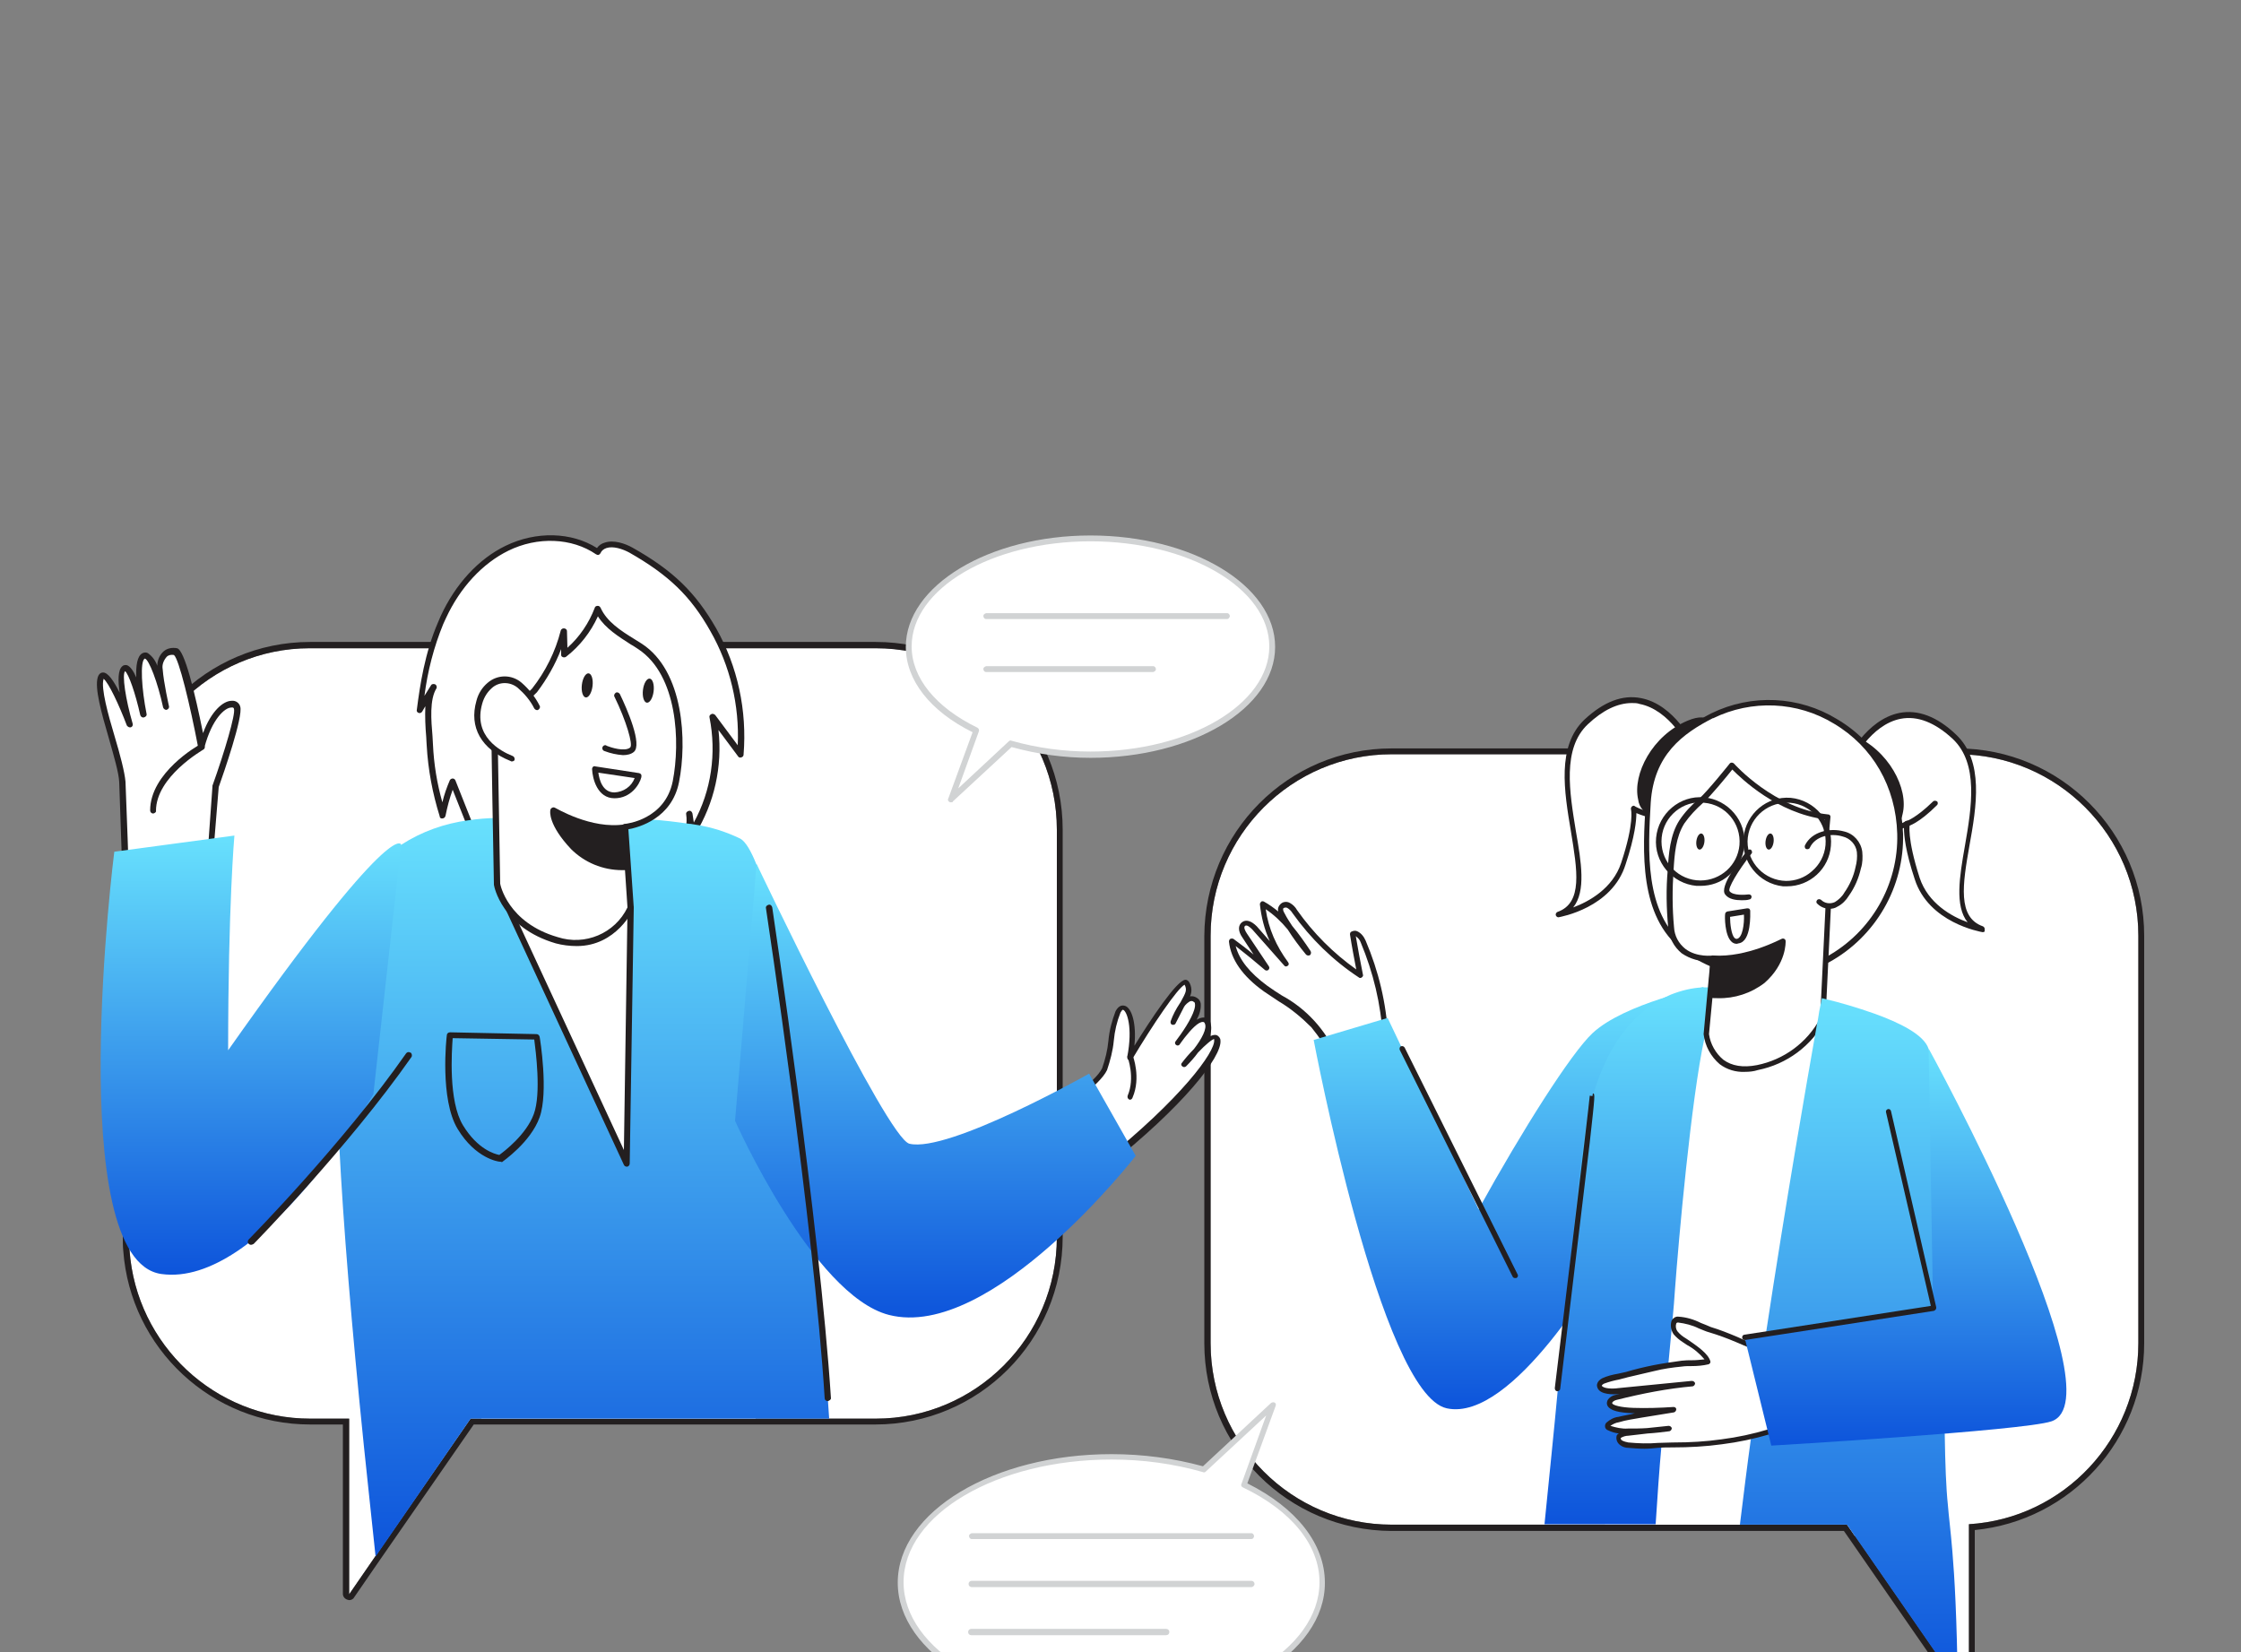 <svg width="430" height="317" viewBox="0 0 430 317" fill="none" xmlns="http://www.w3.org/2000/svg">
<rect x="0" y="0" width="430" height="317" fill="#808080" stroke="none"/>
<path d="M202.788 159.212V237.395C202.788 256.618 187.222 272.22 168.044 272.22H90.3L71.982 298.683L66.994 305.924V272.22H59.512C41.28 272.22 26.144 258.083 24.854 239.895C24.768 239.033 24.768 238.257 24.768 237.395V159.212C24.768 139.989 40.334 124.387 59.426 124.387C59.426 124.387 59.426 124.387 59.512 124.387H167.958C187.222 124.387 202.788 139.989 202.788 159.212Z" fill="white"/>
<path d="M168.044 124.386C187.222 124.386 202.788 139.989 202.788 159.211V237.395C202.788 256.617 187.222 272.219 168.044 272.219H90.3L71.982 298.683L66.994 305.924V272.219H59.512C41.28 272.219 26.144 258.083 24.854 239.894C24.768 239.032 24.768 238.257 24.768 237.395V159.211C24.768 139.989 40.334 124.386 59.426 124.386C59.426 124.386 59.426 124.386 59.512 124.386H168.044ZM168.044 123.18H59.512C39.646 123.18 23.564 139.299 23.564 159.211V237.395C23.564 238.257 23.564 239.119 23.65 239.981C25.026 258.772 40.678 273.34 59.512 273.34H65.79V305.837C65.79 306.355 66.134 306.786 66.65 306.958C66.736 306.958 66.908 307.044 66.994 307.044C67.338 307.044 67.768 306.872 67.94 306.527L72.928 299.286L90.902 273.34H167.958C187.824 273.34 203.906 257.221 203.906 237.308V159.211C203.906 139.299 187.824 123.18 168.044 123.18Z" fill="#231F20"/>
<path d="M410.306 179.554V257.738C410.306 276.098 396.03 291.356 377.798 292.476V326.267L375.734 323.25L356.04 294.804L354.492 292.562H267.03C247.852 292.562 232.286 276.96 232.286 257.738V179.554C232.286 160.332 247.852 144.729 267.03 144.729H375.476C394.74 144.729 410.306 160.332 410.306 179.554Z" fill="white"/>
<path d="M375.562 144.73C394.74 144.73 410.306 160.332 410.306 179.555V257.738C410.306 276.099 396.03 291.356 377.798 292.477V326.267L375.734 323.25L356.04 294.804L354.492 292.563H267.03C247.852 292.563 232.286 276.961 232.286 257.738V179.555C232.286 160.332 247.852 144.73 267.03 144.73H375.562ZM375.562 143.609H267.03C247.164 143.609 231.168 159.729 231.082 179.641V257.738C231.082 277.65 247.164 293.684 267.03 293.77H353.804L355.008 295.494L374.702 323.94L376.766 326.957C377.024 327.302 377.368 327.474 377.712 327.474C377.798 327.474 377.97 327.474 378.056 327.388C378.572 327.215 378.916 326.784 378.916 326.267V293.597C397.32 291.787 411.424 276.271 411.424 257.738V179.555C411.424 159.729 395.342 143.609 375.562 143.609Z" fill="#231F20"/>
<path d="M40.334 164.642L41.28 151.022C41.28 151.022 46.01 137.661 45.408 135.851C44.806 134.041 40.678 135.42 38.614 143.264C38.614 143.264 35.26 125.507 33.626 125.162C31.992 124.818 30.444 125.938 30.616 128.524C30.874 130.938 31.304 133.351 31.82 135.679C31.82 135.679 29.498 124.904 27.434 125.852C25.37 126.8 27.434 137.058 27.434 137.058C27.434 137.058 25.284 126.973 23.65 128.179C22.016 129.386 24.854 138.954 24.854 138.954C24.854 138.954 20.124 126.714 19.092 130.076C18.06 133.438 23.048 145.506 23.22 149.902C23.392 154.298 23.994 173.176 23.994 173.176L40.334 164.642Z" fill="white"/>
<path d="M24.166 173.952C24.08 173.952 23.994 173.952 23.908 173.865C23.736 173.779 23.65 173.607 23.65 173.348C23.65 173.176 23.048 154.384 22.876 150.074C22.79 148.264 21.844 145.075 20.898 141.713C19.436 136.713 18.146 132.058 18.748 129.99C19.006 129.128 19.522 129.041 19.78 129.041C20.726 129.041 21.844 130.679 22.962 132.92C22.618 130.593 22.618 128.524 23.478 127.835C23.736 127.576 24.166 127.576 24.424 127.662C25.026 127.921 25.628 128.783 26.144 129.99C26.058 127.748 26.316 125.852 27.348 125.335C27.692 125.162 28.122 125.162 28.38 125.335C29.24 125.938 29.842 126.8 30.186 127.748C30.186 126.714 30.616 125.68 31.39 124.99C32.078 124.387 33.024 124.214 33.97 124.387C35.432 124.731 37.41 133.007 38.958 140.678C40.506 136.455 42.828 134.472 44.462 134.472C45.236 134.386 45.924 134.903 46.096 135.593C46.698 137.489 42.828 148.609 41.968 151.022L40.85 164.642C40.85 164.814 40.764 164.987 40.592 165.159L24.51 173.952C24.424 173.952 24.338 173.952 24.166 173.952ZM19.866 130.248V130.334C19.35 132.058 20.726 137.058 22.016 141.368C23.048 144.816 23.908 148.092 24.08 149.988C24.252 153.781 24.768 168.435 24.854 172.314L39.818 164.125L40.764 150.936C40.764 150.85 40.764 150.85 40.764 150.764C43.086 144.299 45.236 136.972 44.892 136.024C44.892 135.937 44.806 135.679 44.376 135.765C43.172 135.765 40.678 137.92 39.216 143.437C39.13 143.695 38.872 143.868 38.614 143.868C38.356 143.868 38.098 143.695 38.012 143.351C36.464 135.248 34.314 126.369 33.368 125.68C32.852 125.593 32.336 125.68 31.992 126.024C31.39 126.714 31.046 127.576 31.218 128.438C31.39 130.938 32.422 135.506 32.422 135.506C32.508 135.851 32.25 136.11 31.992 136.196C31.734 136.282 31.39 136.024 31.304 135.765C30.272 130.938 28.552 126.455 27.778 126.369C26.832 126.886 27.176 132.231 28.122 136.972C28.208 137.317 27.95 137.575 27.606 137.661C27.262 137.748 27.004 137.489 26.918 137.23C25.972 133.007 24.682 129.3 23.994 128.783C23.392 129.472 24.08 134.127 25.456 138.868C25.542 139.213 25.37 139.472 25.112 139.558C24.854 139.644 24.51 139.472 24.338 139.213C22.876 135.334 20.812 130.938 19.866 130.248Z" fill="#231F20"/>
<path d="M203.82 212.224C203.82 212.224 210.614 207.741 211.904 204.897C213.194 202.052 213.194 196.535 214.57 193.863C215.946 191.191 218.268 195.07 216.806 202.742C216.806 202.742 226.696 186.364 227.728 188.346C228.76 190.329 227.728 190.587 225.148 195.932C225.148 195.932 227.126 190.243 229.362 191.536C231.598 192.829 226.008 199.897 226.008 199.897C226.008 199.897 230.394 193.604 231.598 195.932C232.802 198.259 227.126 204.121 227.126 204.121C227.126 204.121 233.146 196.621 233.49 199.38C233.834 202.138 226.61 211.448 211.904 223.257" fill="white"/>
<path d="M211.904 223.775C211.732 223.775 211.56 223.689 211.474 223.603C211.302 223.344 211.302 223.085 211.56 222.913C226.61 210.845 233.232 201.794 232.974 199.553C232.974 199.467 232.974 199.467 232.974 199.38C232.63 199.38 231.34 200.415 229.878 201.966C229.19 202.915 228.416 203.777 227.556 204.639C227.298 204.811 227.04 204.811 226.782 204.552C226.61 204.38 226.61 204.121 226.782 203.949C227.298 203.259 228.158 202.225 229.104 201.277C230.566 199.38 231.684 197.312 231.168 196.363C231.082 196.105 230.91 196.105 230.824 196.105C229.964 196.019 228.502 197.57 227.298 199.122C226.868 199.725 226.438 200.242 226.352 200.415C226.18 200.673 225.836 200.673 225.664 200.501C225.406 200.329 225.406 199.984 225.578 199.811C225.75 199.553 226.094 199.122 226.524 198.518C227.986 196.45 229.534 193.777 229.276 192.571C229.276 192.398 229.19 192.312 229.018 192.226C228.846 192.053 228.588 192.053 228.33 192.14C227.9 192.398 227.47 192.743 227.212 193.174C226.782 194.036 226.266 194.984 225.578 196.363C225.492 196.622 225.148 196.708 224.89 196.622C224.632 196.536 224.546 196.191 224.632 195.932C225.062 194.726 225.664 193.605 226.352 192.571L226.524 192.312C227.556 190.416 227.814 189.985 227.298 188.95C225.922 189.64 221.192 196.622 217.236 203.259C217.064 203.518 216.806 203.604 216.634 203.432C216.376 203.346 216.29 203.087 216.29 202.828C217.408 197.053 216.204 194.036 215.516 193.777C215.344 193.691 215.172 194.036 215 194.295C214.312 196.019 213.882 197.829 213.71 199.725C213.538 201.622 213.022 203.518 212.42 205.328C211.044 208.259 204.422 212.655 204.078 212.914C203.82 213.086 203.562 213 203.39 212.741C203.218 212.483 203.304 212.138 203.562 212.052C203.648 212.052 210.27 207.569 211.474 204.983C212.076 203.259 212.506 201.535 212.678 199.725C212.85 197.743 213.366 195.846 214.054 194.036C214.742 192.743 215.516 192.915 215.86 193.002C217.15 193.433 218.096 196.363 217.666 200.673C220.762 195.674 225.836 188.002 227.47 188.002C227.728 188.002 227.986 188.174 228.158 188.433C228.674 189.295 228.76 190.329 228.33 191.191C228.76 191.105 229.19 191.191 229.62 191.45C230.05 191.709 230.308 192.053 230.394 192.571C230.48 193.691 230.136 194.726 229.62 195.674C230.05 195.415 230.48 195.243 230.996 195.243C231.512 195.243 231.942 195.588 232.2 196.019C232.544 197.053 232.458 198.174 231.942 199.036C232.372 198.691 232.888 198.518 233.404 198.605C233.834 198.777 234.178 199.208 234.178 199.639C234.522 202.742 227.04 212.31 212.334 223.947C212.162 223.689 211.99 223.775 211.904 223.775Z" fill="#231F20"/>
<path d="M84.452 119.645C82.216 124.903 81.184 130.506 80.496 136.196L83.248 131.799C81.528 134.472 82.302 139.902 82.474 142.919C82.732 147.488 83.592 152.056 84.968 156.366C85.398 154.125 86 151.97 86.946 149.901L90.558 158.78C91.332 161.021 92.45 163.176 93.826 165.159C98.814 171.365 110.08 171.796 117.218 170.331C123.152 169.038 133.644 164.124 132.44 156.194L132.956 159.642C136.998 153.005 138.374 145.16 136.826 137.575L142.072 144.643C142.76 136.368 140.954 128.007 136.912 120.766C132.87 113.525 128.312 109.56 121.088 105.422C119.024 104.215 115.756 103.612 114.724 105.853C109.65 102.405 102.77 102.405 97.266 105.164C91.762 107.922 87.634 112.835 85.054 118.352C84.796 118.869 84.624 119.214 84.452 119.645Z" fill="white"/>
<path d="M109.736 171.71C103.372 171.71 96.75 169.986 93.224 165.59C91.762 163.607 90.644 161.452 89.87 159.125L86.86 151.539C86.258 153.177 85.828 154.815 85.484 156.539C85.398 156.884 85.14 157.056 84.796 157.056C84.538 157.056 84.366 156.884 84.366 156.625C82.99 152.229 82.13 147.66 81.872 143.005C81.872 142.574 81.786 142.057 81.786 141.454C81.614 139.471 81.528 137.489 81.614 135.506L81.012 136.54C80.84 136.799 80.582 136.885 80.324 136.799C80.066 136.713 79.894 136.454 79.98 136.196C80.582 131.455 81.528 125.248 84.022 119.473C84.194 119.042 84.366 118.697 84.538 118.266C87.376 112.06 91.848 107.232 97.008 104.733C102.856 101.888 109.65 102.06 114.552 105.164C114.896 104.646 115.412 104.302 116.014 104.129C117.734 103.526 119.97 104.302 121.346 105.077C129.172 109.474 133.472 113.697 137.428 120.593C141.556 127.92 143.362 136.368 142.674 144.816C142.674 145.074 142.502 145.247 142.244 145.333C141.986 145.419 141.728 145.333 141.642 145.16L137.858 140.075C138.632 147.057 137.084 154.125 133.386 160.073C133.3 160.245 133.042 160.418 132.784 160.332C132.698 160.332 132.698 160.332 132.612 160.245C130.634 166.021 122.808 169.814 117.304 171.02C114.724 171.451 112.23 171.71 109.736 171.71ZM86.86 149.384C87.118 149.384 87.29 149.557 87.376 149.729L90.902 158.608C91.676 160.849 92.708 162.918 94.084 164.814C99.072 170.934 110.424 171.107 116.874 169.727C123.152 168.348 132.698 163.521 131.666 156.28C131.58 155.935 131.838 155.677 132.182 155.591C132.526 155.504 132.784 155.763 132.87 156.108L133.128 157.832C136.482 151.712 137.514 144.557 136.138 137.661C136.052 137.316 136.31 137.058 136.654 136.971C136.912 136.971 137.084 137.058 137.256 137.23L141.556 143.005C141.9 135.334 140.094 127.748 136.31 121.111C132.526 114.387 128.312 110.336 120.744 106.026C119.454 105.336 117.648 104.733 116.358 105.164C115.842 105.336 115.412 105.681 115.24 106.112C115.154 106.284 115.068 106.37 114.896 106.457C114.724 106.543 114.552 106.457 114.38 106.37C109.736 103.181 103.114 102.922 97.524 105.681C92.622 108.094 88.322 112.663 85.57 118.611C85.398 118.956 85.226 119.387 85.054 119.731C83.248 124.128 82.044 128.782 81.442 133.523L82.732 131.455C82.904 131.196 83.334 131.196 83.592 131.368C83.764 131.541 83.85 131.799 83.764 132.058C82.388 134.213 82.732 138.264 82.99 141.281C82.99 141.799 83.076 142.316 83.076 142.833C83.248 146.626 83.85 150.332 84.882 153.953C85.226 152.487 85.742 151.022 86.344 149.643C86.43 149.557 86.602 149.384 86.86 149.384Z" fill="#231F20"/>
<path d="M144.996 272.219H92.364C88.924 235.412 84.108 175.503 89.096 168.003C90.128 166.538 91.504 165.245 93.052 164.383C93.74 163.952 94.514 163.607 95.288 163.349C99.072 161.797 103.802 161.107 108.618 161.021C112.488 160.935 116.272 161.194 120.056 161.711H120.142C123.41 162.142 126.592 162.831 129.688 163.866C130.118 164.038 130.462 164.211 130.892 164.383C135.364 166.624 142.588 244.721 144.996 272.219Z" fill="white"/>
<path d="M159.1 272.219H90.3L86.258 278.081L72.068 298.682C71.294 291.269 70.52 284.287 69.832 277.563C67.424 254.031 65.876 235.067 65.102 219.896C65.102 219.809 65.102 219.637 65.102 219.551C63.812 192.139 65.274 177.054 70.004 169.296C71.81 166.365 74.218 163.952 77.056 162.055C80.926 159.556 85.312 158.004 89.87 157.401C91.676 157.142 93.482 156.97 95.202 156.97C96.32 156.97 96.922 156.97 96.922 156.97C96.922 156.97 100.792 156.797 106.296 156.711H108.36C113.262 156.711 119.11 156.797 124.614 157.228C127.28 157.401 129.946 157.745 132.354 158.09H132.526L133.558 158.263C136.482 158.694 139.406 159.642 142.072 160.935C143.104 161.538 144.136 163.348 145.168 165.934C145.168 166.021 145.254 166.021 145.254 166.107C146.2 168.779 146.974 171.451 147.576 174.21C151.36 190.415 154.456 218.258 156.606 241.446C157.122 247.221 157.638 252.738 157.982 257.737C158.326 261.703 158.584 265.323 158.842 268.426C158.928 269.633 159.014 271.012 159.1 272.219Z" fill="url(#paint0_linear_597_1598)"/>
<path d="M95.374 169.555L120.228 223.257L121.002 174.296L95.374 169.555Z" fill="white"/>
<path d="M120.228 223.861C119.97 223.861 119.798 223.688 119.712 223.516L94.858 169.813C94.772 169.641 94.772 169.382 94.944 169.21C95.03 169.037 95.288 168.951 95.46 168.951L121.088 173.606C121.346 173.692 121.604 173.865 121.604 174.209L120.83 223.257C120.83 223.516 120.658 223.774 120.4 223.861H120.228ZM96.406 170.417L119.712 220.671L120.4 174.813L96.406 170.417Z" fill="#231F20"/>
<path d="M119.97 158.694L121.002 174.21C121.002 174.21 116.874 183.261 106.812 180.33C96.75 177.399 95.374 169.469 95.374 169.469C95.374 169.469 94.858 140.161 94.858 139.471C94.858 138.609 101.566 133.61 102.512 132.403C105.092 129.041 107.07 125.162 108.188 121.111L108.274 125.507C111.112 123.266 113.348 120.249 114.638 116.887C116.1 120.249 119.712 122.059 122.808 124.041C130.376 128.955 131.322 141.712 129.688 149.988C128.14 157.918 119.97 158.694 119.97 158.694Z" fill="white"/>
<path d="M110.682 181.536C109.306 181.536 107.93 181.364 106.64 181.019C96.32 178.002 94.772 170.072 94.772 169.727C94.686 166.624 94.256 140.247 94.256 139.643C94.256 139.04 95.288 138.005 98.9 134.988C100.018 134.126 101.05 133.178 102.082 132.144C104.662 128.868 106.554 125.075 107.586 121.024C107.672 120.679 108.016 120.507 108.36 120.593C108.618 120.679 108.79 120.852 108.79 121.11L108.876 124.3C111.198 122.231 113.004 119.559 114.122 116.628C114.208 116.283 114.638 116.197 114.896 116.283C115.068 116.369 115.154 116.455 115.24 116.628C116.444 119.3 119.11 121.024 121.776 122.662L123.152 123.524C131.236 128.782 131.838 142.315 130.29 150.073C128.914 157.056 122.55 158.78 120.572 159.124L121.604 174.123C121.604 174.209 121.604 174.296 121.518 174.382C121.518 174.554 118.25 181.536 110.682 181.536ZM107.672 124.558C106.554 127.489 104.92 130.334 103.028 132.833C101.996 133.868 100.878 134.902 99.674 135.85C98.04 137.143 95.632 139.212 95.46 139.729C95.46 140.247 95.804 159.469 95.976 169.555C95.976 169.727 97.438 177.054 106.984 179.812C112.23 181.536 117.992 179.123 120.4 174.123L119.368 158.693C119.368 158.349 119.626 158.09 119.884 158.09C120.228 158.09 127.624 157.228 129.086 149.901C130.548 142.402 130.032 129.558 122.464 124.558C122.034 124.3 121.604 123.955 121.088 123.696C118.68 122.145 116.186 120.593 114.724 118.266C113.348 121.283 111.284 123.955 108.618 126.024C108.36 126.196 108.016 126.196 107.758 125.937C107.672 125.851 107.672 125.679 107.672 125.593V124.558Z" fill="#231F20"/>
<path d="M120.228 166.365C116.358 166.624 112.66 165.245 109.908 162.486C105.608 157.918 106.124 155.418 106.124 155.418C106.124 155.418 113.176 159.728 119.97 158.694L120.228 166.365Z" fill="#231F20"/>
<path d="M119.368 166.968C115.67 166.968 112.144 165.503 109.564 162.917C105.178 158.262 105.522 155.676 105.608 155.418C105.608 155.245 105.78 155.073 105.952 154.987C106.124 154.9 106.296 154.9 106.468 154.987C106.554 154.987 113.434 159.21 119.884 158.176C120.056 158.176 120.228 158.176 120.314 158.262C120.4 158.348 120.486 158.521 120.486 158.693L120.744 166.365C120.744 166.624 120.572 166.882 120.228 166.968C120.228 166.968 119.884 166.968 119.368 166.968ZM106.812 156.538C107.07 157.573 107.844 159.469 110.338 162.141C112.832 164.555 116.186 165.934 119.626 165.848L119.368 159.383C114.122 159.986 108.876 157.573 106.812 156.538Z" fill="#231F20"/>
<path d="M118.422 133.351C118.422 133.351 122.808 142.488 121.26 143.781C119.712 145.074 116.186 143.522 116.186 143.522" fill="white"/>
<path d="M119.54 144.902C118.336 144.816 117.132 144.557 116.014 144.126C115.67 144.04 115.498 143.695 115.584 143.436C115.67 143.092 116.014 142.919 116.272 143.005C116.272 143.005 116.358 143.005 116.358 143.092C117.218 143.436 119.884 144.298 120.916 143.436C121.518 142.919 120.142 138.264 117.906 133.696C117.734 133.437 117.906 133.092 118.164 132.92C118.422 132.748 118.766 132.92 118.938 133.179C120.314 136.023 123.324 142.919 121.604 144.298C121.088 144.729 120.314 144.902 119.54 144.902Z" fill="#231F20"/>
<path d="M113.697 131.64C113.85 130.364 113.514 129.274 112.948 129.206C112.383 129.138 111.8 130.118 111.648 131.394C111.496 132.67 111.831 133.76 112.397 133.828C112.963 133.896 113.545 132.916 113.697 131.64Z" fill="#231F20"/>
<path d="M125.417 132.649C125.569 131.372 125.234 130.283 124.668 130.215C124.102 130.147 123.52 131.127 123.368 132.403C123.215 133.679 123.551 134.769 124.116 134.837C124.682 134.905 125.265 133.925 125.417 132.649Z" fill="#231F20"/>
<path d="M103.028 135.678C102.168 134.127 101.05 132.661 99.76 131.455C98.126 130.075 95.632 130.075 93.998 131.541C93.052 132.403 92.364 133.437 92.02 134.73C90.472 140.075 93.568 143.695 98.212 145.591" fill="white"/>
<path d="M98.212 146.108C98.126 146.108 98.04 146.108 97.954 146.022C92.364 143.781 89.956 139.557 91.418 134.471C91.762 133.092 92.536 131.885 93.568 131.023C95.46 129.385 98.212 129.385 100.104 131.023C101.48 132.23 102.684 133.695 103.544 135.419C103.716 135.678 103.544 136.023 103.286 136.195C103.028 136.368 102.684 136.195 102.512 135.937C101.738 134.385 100.62 133.092 99.33 131.971C97.868 130.765 95.718 130.765 94.342 132.058C93.482 132.833 92.88 133.782 92.536 134.988C90.73 141.281 95.976 144.126 98.384 145.074C98.642 145.16 98.814 145.505 98.728 145.85C98.642 146.022 98.384 146.108 98.212 146.108Z" fill="#231F20"/>
<path d="M117.906 153.177C114.638 153.177 113.692 149.471 113.606 147.574C113.606 147.402 113.692 147.23 113.778 147.143C113.864 147.057 114.036 146.971 114.208 147.057L122.636 148.35C122.98 148.436 123.152 148.695 123.066 149.04V149.126C122.722 150.505 121.088 153.177 117.906 153.177ZM114.81 148.264C114.982 149.557 115.584 152.057 117.906 152.057C119.626 151.971 121.174 150.936 121.776 149.298L114.81 148.264Z" fill="#231F20"/>
<path d="M145.168 165.762C145.168 165.762 170.194 218.43 174.494 219.464C181.976 221.275 208.98 206.017 208.98 206.017L217.924 221.792C217.924 221.792 190.232 257.392 170.538 252.307C155.918 248.514 141.04 215.068 141.04 215.068L145.168 165.762Z" fill="url(#paint1_linear_597_1598)"/>
<path d="M76.97 162.056C76.97 162.056 75.508 156.453 43.774 201.536C43.774 173.693 44.978 160.332 44.978 160.332L21.93 163.435C21.93 163.435 11.954 241.791 30.96 244.463C49.966 247.135 71.638 209.983 71.638 209.983L76.97 162.056Z" fill="url(#paint2_linear_597_1598)"/>
<path d="M29.412 156.108C29.068 156.108 28.81 155.849 28.81 155.505C28.81 148.264 38.012 143.006 38.442 142.833C38.7 142.661 39.044 142.747 39.216 143.092C39.388 143.35 39.302 143.695 38.958 143.868C38.872 143.954 29.928 149.04 29.928 155.591C30.014 155.763 29.756 156.022 29.412 156.108Z" fill="#231F20"/>
<path d="M158.842 268.858C158.498 268.858 158.24 268.599 158.24 268.34C156.176 235.153 147.06 174.9 146.974 174.296C146.888 173.951 147.146 173.693 147.49 173.607C147.834 173.52 148.092 173.779 148.178 174.124C148.264 174.727 157.294 235.067 159.444 268.34C159.444 268.513 159.186 268.771 158.842 268.858Z" fill="#231F20"/>
<path d="M48.16 238.86C47.988 238.86 47.816 238.774 47.73 238.688C47.472 238.429 47.472 238.084 47.73 237.826C47.902 237.653 65.876 219.379 77.916 202.139C78.088 201.88 78.432 201.794 78.69 201.967C78.69 201.967 78.69 201.967 78.776 201.967C79.034 202.139 79.12 202.57 78.948 202.829C66.822 220.155 48.848 238.515 48.676 238.688C48.504 238.774 48.332 238.86 48.16 238.86Z" fill="#231F20"/>
<path d="M216.806 211.017C216.72 211.017 216.634 211.017 216.634 210.931C216.376 210.845 216.29 210.5 216.376 210.241C217.838 206.793 216.376 202.914 216.376 202.914C216.29 202.656 216.376 202.311 216.634 202.225C216.892 202.139 217.236 202.225 217.322 202.483C217.408 202.656 218.956 206.793 217.322 210.586C217.236 210.845 217.064 211.017 216.806 211.017Z" fill="#231F20"/>
<path d="M95.89 222.913C95.632 222.913 91.246 222.309 87.806 216.62C84.366 210.931 85.656 199.121 85.742 198.604C85.742 198.346 86 198.087 86.344 198.087L102.942 198.432C103.2 198.432 103.458 198.604 103.544 198.949C103.63 199.38 105.264 209.552 103.544 214.379C101.824 219.206 96.492 222.826 96.32 222.999C96.148 222.913 96.062 222.913 95.89 222.913ZM86.86 199.208C86.688 201.621 86 211.276 88.838 215.93C91.676 220.585 94.944 221.447 95.804 221.62C96.75 220.93 100.964 217.741 102.426 213.775C103.888 209.81 102.77 201.535 102.512 199.466L86.86 199.208Z" fill="#231F20"/>
<path d="M354.75 146.281C354.75 146.281 362.576 129.644 375.046 141.454C385.28 151.108 369.628 174.641 380.378 178.347C380.378 178.347 370.402 176.71 367.736 168.521C365.07 160.332 365.844 158.004 365.844 158.004C365.844 158.004 360.684 161.107 355.782 158.435C350.88 155.763 354.75 146.281 354.75 146.281Z" fill="white"/>
<path d="M380.464 178.865H380.378C379.948 178.779 370.058 177.055 367.392 168.693C365.586 163.263 365.328 160.246 365.328 158.867C363.608 159.642 359.566 161.022 355.61 158.867C350.45 155.936 354.062 146.454 354.234 146.023C354.406 145.678 358.018 138.092 364.468 136.799C367.994 136.11 371.692 137.489 375.304 140.937C380.722 146.023 379.26 154.729 377.884 162.315C376.594 169.642 375.562 176.02 380.464 177.744C380.722 177.831 380.894 178.175 380.808 178.434C380.894 178.779 380.722 178.865 380.464 178.865ZM365.93 157.487C366.016 157.487 366.188 157.487 366.274 157.574C366.446 157.746 366.532 157.918 366.446 158.177C366.446 158.177 365.844 160.677 368.338 168.435C369.972 173.348 374.444 175.848 377.54 176.969C375.046 173.865 375.992 168.176 377.024 162.315C378.314 154.901 379.69 146.54 374.702 141.799C371.262 138.61 367.908 137.317 364.726 137.92C358.878 139.041 355.438 146.109 355.266 146.54C355.094 146.971 351.826 155.677 356.126 158.005C360.684 160.504 365.586 157.66 365.672 157.574C365.758 157.487 365.844 157.487 365.93 157.487Z" fill="#231F20"/>
<path d="M364.64 156.108C364.468 157.487 363.436 158.521 362.146 158.866C360.34 159.297 357.932 158.263 356.384 156.883C355.008 155.59 353.89 153.953 353.202 152.142C351.912 149.212 347.612 138.264 355.352 141.454C362.146 144.298 365.758 151.539 364.64 156.108Z" fill="#231F20"/>
<path d="M361.286 159.47C359.308 159.383 357.502 158.608 356.04 157.228C354.578 155.849 353.46 154.211 352.772 152.315C351.826 150.246 348.988 143.35 351.138 141.109C351.998 140.161 353.546 140.161 355.524 141.023C362.404 143.867 366.274 151.367 365.07 156.194C364.812 157.746 363.694 158.952 362.232 159.297C361.974 159.47 361.63 159.47 361.286 159.47ZM353.03 141.454C352.6 141.454 352.17 141.54 351.912 141.885C350.622 143.264 351.912 148.091 353.718 152.056C354.406 153.78 355.438 155.332 356.728 156.625C358.104 157.832 360.34 158.866 362.06 158.521C363.178 158.177 364.038 157.228 364.21 156.108C365.242 151.712 361.63 144.729 355.266 142.143C354.492 141.712 353.804 141.54 353.03 141.454Z" fill="#231F20"/>
<path d="M324.65 143.436C324.65 143.436 316.824 126.8 304.354 138.609C294.034 148.263 309.772 171.796 299.022 175.503C299.022 175.503 308.998 173.865 311.664 165.676C314.33 157.487 313.556 155.073 313.556 155.073C313.556 155.073 318.716 158.176 323.618 155.504C328.52 152.832 324.65 143.436 324.65 143.436Z" fill="white"/>
<path d="M299.022 176.02C298.764 176.02 298.506 175.762 298.506 175.503C298.506 175.244 298.678 175.072 298.85 174.986C303.752 173.262 302.634 166.969 301.43 159.556C300.14 151.884 298.678 143.178 304.01 138.092C307.708 134.644 311.32 133.265 314.846 133.955C321.296 135.161 324.994 142.833 325.08 143.178C325.252 143.609 328.95 153.091 323.704 156.022C319.834 158.177 315.792 156.798 313.986 156.022C313.986 157.401 313.728 160.418 311.922 165.849C309.342 174.21 299.452 175.934 299.022 176.02ZM313.126 134.903C310.374 134.903 307.536 136.282 304.698 138.954C299.71 143.609 301.172 152.057 302.376 159.47C303.408 165.418 304.354 171.021 301.86 174.124C304.87 173.003 309.428 170.503 311.062 165.59C313.642 157.832 312.954 155.332 312.954 155.332C312.868 155.074 313.04 154.729 313.298 154.643C313.47 154.556 313.642 154.643 313.728 154.729C313.728 154.729 318.716 157.66 323.274 155.16C327.574 152.746 324.306 144.126 324.134 143.695C323.962 143.264 320.436 136.196 314.588 135.075C314.158 134.903 313.642 134.903 313.126 134.903Z" fill="#231F20"/>
<path d="M314.76 153.35C314.932 154.729 315.964 155.763 317.254 156.108C319.06 156.539 321.468 155.505 323.016 154.126C324.392 152.833 325.51 151.195 326.198 149.385C327.488 146.454 331.788 135.506 324.048 138.696C317.254 141.54 313.728 148.781 314.76 153.35Z" fill="#231F20"/>
<path d="M318.114 156.711C317.77 156.711 317.426 156.711 317.168 156.625C315.706 156.28 314.502 154.987 314.33 153.435C313.212 148.608 316.996 141.109 323.876 138.264C325.94 137.402 327.402 137.488 328.262 138.35C330.412 140.592 327.574 147.488 326.628 149.556C325.854 151.367 324.736 153.091 323.36 154.47C321.898 155.763 320.092 156.539 318.114 156.711ZM326.456 138.695C325.682 138.781 324.994 138.954 324.306 139.212C317.856 141.885 314.33 148.781 315.362 153.177C315.534 154.297 316.308 155.246 317.512 155.59C319.232 155.935 321.468 154.901 322.844 153.694C324.134 152.401 325.166 150.849 325.854 149.125C327.66 145.16 328.95 140.333 327.66 139.04C327.23 138.781 326.8 138.609 326.456 138.695Z" fill="#231F20"/>
<path d="M328.606 137.317C322.328 140.506 316.91 144.73 316.308 154.039C315.706 163.78 315.19 175.676 323.188 181.796C331.186 187.744 341.936 188.692 350.794 184.123C359.566 179.296 364.898 169.986 364.64 159.987C363.952 139.558 343.226 129.903 328.606 137.317Z" fill="white"/>
<path d="M338.84 187.571C333.078 187.657 327.402 185.761 322.844 182.313C314.416 175.848 315.19 163.263 315.792 154.039C316.394 144.213 322.5 139.903 328.348 136.886C336.088 133.093 345.204 133.524 352.514 138.006C360.254 142.575 364.812 150.591 365.156 159.987C365.414 170.159 359.91 179.727 350.966 184.64C347.268 186.537 343.054 187.571 338.84 187.571ZM328.52 137.317L328.778 137.748C322.844 140.765 317.34 144.816 316.738 154.039C316.222 163.004 315.448 175.245 323.36 181.365C331.186 187.226 341.678 188.088 350.45 183.606C359.05 178.865 364.296 169.728 364.038 159.987C363.78 150.936 359.308 143.264 351.912 138.868C344.86 134.558 336.088 134.213 328.692 137.834L328.52 137.317Z" fill="#231F20"/>
<path d="M265.826 198.864C265.396 192.571 264.02 186.451 261.526 180.675C261.182 179.813 260.322 178.779 259.462 179.21C259.978 181.882 260.408 184.554 260.924 187.14C256.022 183.865 251.808 179.727 248.454 174.9C248.196 174.383 247.766 173.952 247.25 173.693C246.734 173.435 246.046 173.607 245.788 174.124C245.702 174.555 245.788 175.072 246.046 175.503C247.508 178.089 249.142 180.589 251.034 182.83C248.626 179.21 246.046 175.503 242.262 173.435C242.692 177.572 244.24 181.537 246.734 184.899L240.628 178.089C240.112 177.486 239.166 176.796 238.478 177.314C237.79 177.831 238.306 178.865 238.736 179.555L242.95 185.847C240.8 183.951 238.564 182.141 236.242 180.503C236.672 184.382 239.596 187.485 242.692 189.726C245.788 191.968 249.314 193.778 251.894 196.709C253.442 198.605 254.732 200.674 255.85 202.829" fill="white"/>
<path d="M255.936 203.432C255.764 203.432 255.592 203.346 255.506 203.173C254.474 201.018 253.184 199.036 251.636 197.139C249.744 195.243 247.68 193.519 245.358 192.14C244.412 191.536 243.466 190.847 242.52 190.243C238.392 187.312 236.156 184.037 235.812 180.675C235.812 180.503 235.898 180.244 236.07 180.158C236.242 180.072 236.5 180.072 236.672 180.158C237.962 181.106 239.338 182.14 240.542 183.175L238.392 179.899C237.532 178.692 237.532 177.572 238.306 176.968C239.08 176.365 240.112 176.71 241.144 177.744L243.638 180.589C242.606 178.348 242.004 175.934 241.746 173.52C241.746 173.348 241.832 173.176 242.004 173.003C242.176 172.917 242.348 172.917 242.52 173.003C243.466 173.52 244.412 174.21 245.272 174.9C245.186 174.555 245.186 174.296 245.358 173.951C245.53 173.607 245.788 173.348 246.132 173.176C246.562 173.003 247.078 173.003 247.508 173.262C248.11 173.607 248.54 174.038 248.884 174.641C251.98 179.037 255.85 182.916 260.236 186.019C259.806 183.778 259.376 181.537 259.032 179.296C259.032 179.037 259.118 178.865 259.29 178.779C259.634 178.606 260.064 178.52 260.408 178.692C261.182 179.037 261.698 179.727 262.042 180.503C264.536 186.364 265.998 192.484 266.342 198.863C266.342 199.122 266.17 199.38 265.826 199.38C265.568 199.38 265.31 199.208 265.31 198.863C264.966 192.657 263.504 186.623 261.096 180.847C260.924 180.33 260.58 179.985 260.15 179.641C260.58 182.14 261.01 184.554 261.526 187.054C261.612 187.312 261.354 187.571 261.096 187.657C260.924 187.657 260.838 187.657 260.752 187.571C255.764 184.295 251.464 180.072 248.024 175.244C247.766 174.813 247.422 174.469 246.992 174.21C246.82 174.124 246.562 174.124 246.39 174.21C246.304 174.21 246.218 174.296 246.218 174.382C246.132 174.555 246.304 174.986 246.476 175.244C246.906 176.106 247.422 176.882 247.938 177.658C249.228 179.21 250.432 180.934 251.464 182.485C251.636 182.744 251.55 183.089 251.378 183.261C251.12 183.433 250.776 183.347 250.604 183.175C249.314 181.623 248.11 179.985 247.078 178.348C245.874 176.882 244.412 175.503 242.864 174.469C243.38 178.175 244.928 181.623 247.164 184.64C247.336 184.899 247.336 185.157 247.078 185.33C246.82 185.502 246.562 185.502 246.39 185.244L240.284 178.348C239.854 177.917 239.252 177.399 238.908 177.658C238.564 177.917 238.908 178.606 239.252 179.123L243.466 185.416C243.638 185.675 243.552 185.933 243.38 186.106C243.208 186.278 242.864 186.278 242.692 186.106C240.886 184.554 238.994 183.002 237.102 181.537C237.79 184.209 239.854 186.709 243.122 189.123C244.068 189.812 245.014 190.416 245.96 191.019C250.604 193.519 254.302 197.57 256.452 202.397C256.624 202.656 256.538 203.001 256.28 203.087C256.108 203.346 256.022 203.432 255.936 203.432Z" fill="#231F20"/>
<path d="M305.558 198.259C301.43 202.138 292.142 216.792 283.714 232.05L266.256 195.329L252.066 199.552C252.066 199.552 264.88 267.478 277.608 270.236C290.336 272.995 307.536 242.739 307.536 242.739L326.886 189.381C326.886 189.467 311.75 192.484 305.558 198.259Z" fill="url(#paint3_linear_597_1598)"/>
<path d="M354.234 276.616C354.922 284.288 355.524 290.839 355.954 294.804L354.406 292.563H307.966C306.762 282.047 304.956 263.514 304.44 247.739C304.182 238.602 304.354 230.499 305.386 225.241C307.88 212.742 317.34 203.691 323.36 199.208C325.166 197.829 326.714 196.795 327.574 196.278L328.262 195.847C328.864 195.157 329.552 194.554 330.326 193.95C336.432 189.295 343.914 191.968 349.074 194.123L349.762 194.381C350.708 194.812 351.568 195.157 352.342 195.502C352.686 195.674 353.03 195.76 353.288 195.847C357.76 197.312 357.932 201.45 353.288 216.19C351.31 222.396 351.568 237.912 352.514 253.773C353.03 261.617 353.632 269.634 354.234 276.616Z" fill="white"/>
<path d="M328.95 193.604C328.778 194.38 328.606 195.156 328.348 195.846C328.09 196.535 327.832 197.311 327.488 198.173C327.316 198.518 327.23 198.863 327.058 199.121C324.478 211.017 322.07 238.17 321.382 247.566C321.21 250.583 320.694 255.496 320.092 262.047C320.006 263.34 319.834 264.633 319.748 266.012C319.748 266.099 319.748 266.099 319.748 266.185C319.576 267.65 319.49 269.116 319.318 270.667C319.318 270.753 319.318 270.84 319.318 270.926C319.232 272.046 319.146 273.167 319.06 274.374C318.974 275.408 318.888 276.356 318.802 277.391C318.372 282.046 318.028 287.131 317.684 292.476H296.356C297.216 283.77 298.162 274.805 298.936 266.357C299.366 262.133 299.796 258.082 300.14 254.117C302.032 234.98 303.58 219.551 304.44 215.154C304.784 213.43 305.214 211.793 305.644 210.241C308.912 198.949 314.588 193.777 319.49 191.363C319.834 191.191 320.264 191.018 320.608 190.846C322.586 190.07 324.65 189.553 326.714 189.467H326.886C327.402 189.467 327.918 189.467 328.176 189.467H328.262C328.434 189.467 328.606 189.467 328.864 189.553C329.036 189.984 329.208 190.501 329.122 191.018C329.208 191.967 329.122 192.742 328.95 193.604Z" fill="url(#paint4_linear_597_1598)"/>
<path d="M328.778 183.864L327.402 198.345C327.402 198.345 328.176 206.534 337.12 204.897C342.538 203.862 347.096 200.414 349.676 195.501L350.88 170.33C350.966 169.296 349.59 165.934 350.622 156.711C339.958 155.59 332.218 146.798 332.218 146.798C332.218 146.798 328.09 151.97 326.284 153.608C324.908 154.814 323.618 156.194 322.586 157.659C320.866 160.331 320.608 163.779 320.436 166.882C320.178 170.589 320.178 174.209 320.522 177.916C321.468 184.898 328.778 183.864 328.778 183.864Z" fill="white"/>
<path d="M334.798 205.674C333.078 205.76 331.358 205.243 329.982 204.208C328.262 202.743 327.144 200.674 326.886 198.433L328.176 184.468C326.198 184.555 324.306 184.037 322.672 182.917C321.21 181.71 320.264 179.986 320.092 178.003C319.748 174.297 319.662 170.59 320.006 166.884C320.178 163.953 320.436 160.16 322.242 157.402C323.274 155.85 324.564 154.471 326.026 153.264C327.746 151.712 331.874 146.54 331.874 146.54C332.046 146.282 332.39 146.282 332.648 146.454C332.648 146.454 332.648 146.454 332.734 146.54C332.82 146.627 340.474 155.247 350.794 156.281C350.966 156.281 351.052 156.367 351.138 156.453C351.224 156.54 351.224 156.712 351.224 156.798C350.45 163.78 351.052 167.401 351.31 169.039C351.396 169.47 351.482 169.901 351.482 170.332C351.482 170.332 351.482 170.763 350.278 195.502C350.278 195.588 350.278 195.674 350.278 195.674C347.612 200.674 342.882 204.208 337.292 205.329C336.518 205.587 335.658 205.674 334.798 205.674ZM327.918 198.433C328.176 200.329 329.208 202.139 330.67 203.346C332.304 204.553 334.454 204.898 337.12 204.381C342.28 203.346 346.752 200.071 349.246 195.416C349.332 193.606 350.45 170.504 350.45 170.332C350.45 169.987 350.364 169.642 350.364 169.297C349.762 165.332 349.676 161.281 350.192 157.229C340.99 156.022 334.196 149.471 332.39 147.661C331.358 148.954 328.262 152.747 326.8 154.04C325.424 155.247 324.22 156.54 323.188 158.005C321.554 160.591 321.296 163.953 321.124 166.97C320.866 170.59 320.866 174.297 321.21 177.917C321.296 179.555 322.07 181.02 323.36 182.055C325.596 183.779 328.692 183.348 328.692 183.348C328.864 183.348 329.036 183.348 329.122 183.52C329.208 183.606 329.294 183.779 329.294 183.951L327.918 198.433Z" fill="#231F20"/>
<path d="M328.176 191.019C328.176 191.019 334.024 191.795 338.152 188.174C342.28 184.554 342.022 180.589 342.022 180.589C342.022 180.589 335.314 184.295 328.692 183.864L328.176 191.019Z" fill="#231F20"/>
<path d="M329.638 191.536C329.122 191.536 328.606 191.536 328.176 191.45C327.918 191.45 327.746 191.191 327.746 190.932L328.262 183.778C328.262 183.519 328.52 183.261 328.778 183.347C335.142 183.778 341.764 180.157 341.85 180.157C342.022 180.071 342.194 180.071 342.366 180.157C342.538 180.244 342.624 180.416 342.624 180.588C342.624 180.761 342.796 184.898 338.582 188.605C336.002 190.588 332.82 191.622 329.638 191.536ZM328.778 190.501C330.24 190.588 334.626 190.588 337.894 187.743C339.872 186.105 341.162 183.864 341.592 181.364C339.7 182.312 334.54 184.467 329.294 184.295L328.778 190.501Z" fill="#231F20"/>
<path d="M335.658 163.521C335.658 163.521 330.412 170.073 331.358 171.366C332.304 172.659 335.486 172.141 335.486 172.141" fill="white"/>
<path d="M334.196 172.744C333.078 172.744 331.702 172.572 331.014 171.624C329.896 170.158 333.594 165.245 335.314 163.176C335.486 163.004 335.83 162.918 336.002 163.09C336.174 163.262 336.26 163.607 336.088 163.78C333.508 167.055 331.444 170.503 331.874 171.02C332.562 171.882 334.798 171.71 335.572 171.624C335.83 171.624 336.088 171.796 336.088 172.055C336.088 172.313 335.916 172.572 335.744 172.572C335.228 172.744 334.712 172.744 334.196 172.744Z" fill="#231F20"/>
<path d="M327.035 161.58C327.143 160.73 326.887 159.997 326.463 159.943C326.039 159.888 325.607 160.534 325.499 161.384C325.391 162.234 325.647 162.967 326.071 163.021C326.495 163.075 326.927 162.43 327.035 161.58Z" fill="#231F20"/>
<path d="M340.312 161.579C340.42 160.729 340.164 159.996 339.74 159.942C339.316 159.887 338.885 160.533 338.776 161.383C338.668 162.233 338.924 162.966 339.348 163.02C339.772 163.074 340.204 162.429 340.312 161.579Z" fill="#231F20"/>
<path d="M331.444 175.503L335.228 174.899C335.228 174.899 335.486 180.416 333.422 180.675C331.358 180.933 331.444 175.503 331.444 175.503Z" fill="white"/>
<path d="M333.25 181.106C332.82 181.106 332.476 180.933 332.218 180.675C330.928 179.468 330.928 175.848 331.014 175.417C331.014 175.158 331.186 174.985 331.444 174.899L335.228 174.296C335.4 174.296 335.486 174.296 335.658 174.382C335.744 174.468 335.83 174.641 335.83 174.727C335.83 175.33 336.088 180.675 333.594 181.02L333.25 181.106ZM331.96 175.934C331.96 177.313 332.218 179.382 332.82 179.985C332.906 180.071 333.078 180.158 333.25 180.158C334.368 179.985 334.712 177.227 334.626 175.503L331.96 175.934Z" fill="#231F20"/>
<path d="M346.752 162.488C347.956 159.988 351.224 159.384 353.632 160.074C355.266 160.505 356.47 161.884 356.728 163.522C356.814 164.556 356.728 165.591 356.47 166.539C356.04 168.349 355.266 170.073 354.234 171.625C353.718 172.401 353.03 173.09 352.256 173.521C351.224 174.038 349.934 173.866 349.074 173.004" fill="white"/>
<path d="M351.052 174.383C350.192 174.383 349.332 174.038 348.73 173.434C348.472 173.262 348.472 172.917 348.644 172.745C348.816 172.486 349.16 172.486 349.418 172.659C350.106 173.348 351.138 173.521 352.084 173.09C352.772 172.659 353.46 172.055 353.89 171.279C354.922 169.814 355.696 168.09 356.04 166.366C356.298 165.418 356.384 164.47 356.298 163.521C356.126 162.056 355.008 160.849 353.546 160.504C351.31 159.815 348.3 160.418 347.268 162.659C347.182 162.918 346.838 163.004 346.58 162.918C346.322 162.832 346.236 162.487 346.322 162.228C347.612 159.556 351.138 158.78 353.89 159.556C355.696 159.987 357.072 161.539 357.33 163.435C357.416 164.47 357.416 165.59 357.072 166.625C356.642 168.521 355.868 170.331 354.75 171.883C354.234 172.745 353.46 173.521 352.6 173.952C352.084 174.296 351.568 174.383 351.052 174.383Z" fill="#231F20"/>
<path d="M375.648 323.251L357.932 297.649L355.954 294.805L354.406 292.564H333.852C334.54 286.961 335.228 281.358 336.002 275.755C336.432 272.738 336.862 269.721 337.292 266.704C337.636 264.118 338.066 261.618 338.41 259.118C338.582 258.084 338.754 256.963 338.84 255.929C342.71 230.327 346.666 207.743 348.472 197.485C348.558 196.795 348.73 196.278 348.816 195.675C348.902 195.071 348.988 194.554 349.074 194.037C349.418 192.399 349.59 191.537 349.59 191.537L349.934 191.623C353.202 192.399 356.384 193.347 359.566 194.468C364.382 196.192 369.198 198.519 370.058 201.278C373.068 210.76 372.552 251.188 373.154 275.237C373.24 280.84 373.412 285.581 373.756 288.771C373.928 291.012 374.272 293.512 374.616 297.649C375.046 302.735 375.476 310.407 375.648 323.251Z" fill="url(#paint5_linear_597_1598)"/>
<path d="M345.892 261.531C341.506 260.756 337.464 258.773 333.422 256.963C331.788 256.273 330.068 255.67 328.348 255.066C326.37 254.463 324.392 253.256 322.242 253.17C320.952 253.17 321.296 254.98 321.726 255.756C322.242 256.359 322.844 256.877 323.532 257.308C324.822 258.17 327.402 259.721 327.918 261.273C326.284 261.704 324.564 261.531 322.844 261.704C321.038 261.876 319.232 262.135 317.426 262.566C315.62 262.997 313.9 263.342 312.18 263.773C310.718 264.204 308.998 264.29 307.622 264.979C307.278 265.152 306.934 265.41 306.848 265.841C306.762 267.221 309.858 267.048 310.632 266.962L324.736 265.41C319.834 265.841 314.932 266.79 310.116 268.083C309.686 268.169 309.256 268.427 308.912 268.772C307.708 270.582 312.782 270.669 313.298 270.669C315.878 270.755 318.458 270.669 321.124 270.496L314.76 271.531C313.384 271.789 311.922 271.962 310.546 272.393C309.772 272.565 309.084 272.91 308.482 273.427C308.396 273.513 308.31 273.599 308.31 273.686C308.31 273.858 308.482 273.944 308.568 274.03C309.772 274.548 311.062 274.72 312.352 274.72C315.018 274.806 317.598 274.634 320.264 274.203L312.438 275.065C311.75 275.065 311.062 275.323 310.546 275.754C310.46 276.185 310.632 276.703 310.976 276.961C311.406 277.22 311.836 277.306 312.266 277.392C315.19 277.737 318.028 277.392 320.952 277.392C324.134 277.392 327.23 277.22 330.326 276.789C336.518 276.013 342.538 274.203 348.128 271.444" fill="white"/>
<path d="M315.534 277.995C314.502 277.995 313.47 277.909 312.438 277.822C311.922 277.822 311.32 277.65 310.89 277.305C310.288 276.874 310.03 276.185 310.202 275.495C310.202 275.409 310.288 275.409 310.288 275.323C310.374 275.236 310.46 275.15 310.632 275.064C309.944 274.978 309.256 274.805 308.568 274.461C308.224 274.374 307.966 274.03 307.966 273.685C307.966 273.426 308.052 273.168 308.224 272.995C308.912 272.392 309.686 271.961 310.546 271.875C311.578 271.616 312.696 271.444 313.728 271.185H313.47C310.632 271.099 308.998 270.668 308.482 269.806C308.224 269.375 308.31 268.858 308.568 268.513C308.912 268.082 309.428 267.737 310.03 267.651L310.804 267.478C310.288 267.565 307.794 267.737 306.848 266.789C306.59 266.53 306.418 266.185 306.418 265.754C306.504 265.151 306.934 264.72 307.45 264.461C308.396 264.03 309.428 263.772 310.46 263.599C310.976 263.513 311.492 263.341 312.008 263.255C313.728 262.737 315.534 262.306 317.254 261.962C318.974 261.617 320.866 261.358 322.672 261.1C323.36 261.013 323.962 261.013 324.65 261.013C325.424 261.013 326.284 260.927 327.058 260.841C326.112 259.72 324.994 258.772 323.704 258.083L322.93 257.565C322.242 257.134 321.64 256.617 321.124 256.014C320.608 255.238 320.436 254.204 320.78 253.342C321.038 252.911 321.554 252.566 322.07 252.652C323.532 252.738 324.994 253.169 326.37 253.859C327.058 254.117 327.66 254.376 328.262 254.635C329.982 255.152 331.702 255.841 333.336 256.531C334.11 256.876 334.884 257.221 335.572 257.479C338.84 258.858 342.194 260.41 345.72 261.013C345.978 261.1 346.236 261.358 346.15 261.617C346.064 261.875 345.806 262.048 345.548 262.048C341.936 261.444 338.496 259.893 335.228 258.427L332.992 257.479C331.358 256.79 329.724 256.186 328.004 255.669C327.316 255.497 326.628 255.152 325.94 254.893C324.736 254.29 323.36 253.945 321.984 253.773C321.726 253.773 321.726 253.859 321.64 253.945C321.468 254.462 321.554 255.066 321.898 255.497C322.328 256.014 322.844 256.445 323.446 256.79L324.22 257.307C325.682 258.341 327.746 259.72 328.176 261.186C328.262 261.444 328.09 261.703 327.832 261.789C326.714 262.048 325.682 262.134 324.564 262.134C323.962 262.134 323.274 262.134 322.758 262.22C320.952 262.393 319.146 262.651 317.426 263.082C315.706 263.513 313.986 263.858 312.266 264.289C311.75 264.461 311.148 264.548 310.632 264.72C309.686 264.892 308.74 265.151 307.794 265.496C307.45 265.668 307.364 265.841 307.364 265.841C307.364 265.927 307.364 266.013 307.45 266.013C307.88 266.444 309.342 266.53 310.546 266.358L324.564 264.979H324.65C324.908 264.979 325.166 265.151 325.252 265.41C325.252 265.668 325.08 265.927 324.822 266.013C319.92 266.444 315.104 267.392 310.288 268.599C309.944 268.685 309.686 268.771 309.428 269.03C309.342 269.116 309.342 269.202 309.342 269.289C309.514 269.633 310.89 270.064 313.384 270.151C315.878 270.237 318.544 270.151 321.124 269.978C321.382 269.978 321.64 270.151 321.64 270.409C321.64 270.668 321.468 270.926 321.21 271.013L314.846 272.047C313.47 272.306 312.008 272.478 310.632 272.909C310.03 272.995 309.514 273.254 308.998 273.599C310.116 273.943 311.234 274.202 312.352 274.116C313.556 274.116 314.846 274.116 316.05 274.03L320.178 273.599C320.436 273.599 320.694 273.771 320.78 274.03C320.78 274.288 320.608 274.547 320.35 274.633C318.974 274.805 317.598 274.978 316.136 275.064L312.438 275.495C311.922 275.495 311.406 275.667 310.976 275.926C310.976 276.098 311.062 276.357 311.32 276.443C311.664 276.616 312.008 276.702 312.438 276.788C314.33 276.96 316.222 277.047 318.114 276.874C319.06 276.874 320.006 276.788 321.038 276.788H321.21C324.22 276.788 327.316 276.616 330.326 276.185C336.432 275.409 342.366 273.599 347.87 270.926C348.128 270.754 348.386 270.926 348.558 271.099C348.73 271.357 348.558 271.702 348.3 271.788C342.71 274.547 336.604 276.357 330.412 277.133C327.316 277.564 324.134 277.736 320.952 277.736C320.006 277.736 319.06 277.736 318.114 277.822C317.168 277.909 316.48 277.995 315.534 277.995Z" fill="#231F20"/>
<path d="M370.058 201.191C370.058 201.191 406.866 268.255 393.622 272.737C388.204 274.548 339.872 277.392 339.872 277.392L334.712 256.446L370.918 250.843L370.058 201.191Z" fill="url(#paint6_linear_597_1598)"/>
<path d="M326.284 169.986C326.026 169.986 325.768 169.986 325.51 169.986C320.866 169.555 317.34 165.417 317.77 160.762C318.2 156.108 322.328 152.573 326.972 153.004C331.616 153.435 335.142 157.573 334.712 162.228C334.54 164.469 333.422 166.538 331.702 168.003C330.24 169.296 328.348 169.986 326.284 169.986ZM326.284 153.953C322.156 153.953 318.802 157.314 318.802 161.452C318.802 165.59 322.156 168.951 326.284 168.951C330.154 168.951 333.422 166.021 333.766 162.142C334.11 158.004 331.1 154.384 326.972 154.039C326.714 153.953 326.542 153.953 326.284 153.953Z" fill="#231F20"/>
<path d="M342.882 170.072C342.624 170.072 342.366 170.072 342.108 170.072C337.464 169.555 334.024 165.331 334.54 160.676C335.056 156.108 339.012 152.746 343.57 153.091C348.214 153.522 351.74 157.659 351.31 162.314C350.966 166.71 347.268 170.072 342.882 170.072ZM342.882 154.039C338.754 154.039 335.4 157.315 335.314 161.452C335.314 165.59 338.582 168.952 342.71 169.038C344.516 169.038 346.236 168.434 347.612 167.228C349.16 165.935 350.106 164.124 350.278 162.142C350.622 158.004 347.612 154.384 343.484 154.039C343.312 154.039 343.054 154.039 342.882 154.039Z" fill="#231F20"/>
<path d="M334.798 257.134C334.54 257.134 334.282 256.962 334.282 256.617C334.282 256.358 334.454 256.1 334.798 256.1L370.488 250.583L361.888 213.431C361.802 213.172 361.974 212.913 362.232 212.827C362.49 212.741 362.748 212.913 362.834 213.172L371.52 250.841C371.52 251.014 371.52 251.1 371.434 251.272C371.348 251.359 371.262 251.445 371.09 251.531L334.798 257.134Z" fill="#231F20"/>
<path d="M298.85 266.961C298.506 266.961 298.334 266.703 298.334 266.358C298.42 265.841 305.042 211.017 305.042 210.242L305.558 210.328L305.644 209.811C306.074 209.897 306.074 209.897 305.042 219.206L299.366 266.53C299.366 266.703 299.108 266.961 298.85 266.961Z" fill="#231F20"/>
<path d="M290.68 245.239C290.508 245.239 290.336 245.153 290.25 244.98L268.578 201.449C268.492 201.191 268.578 200.846 268.836 200.76C269.094 200.674 269.352 200.76 269.524 201.018L291.196 244.549C291.368 244.808 291.196 245.153 290.938 245.239C290.852 245.239 290.766 245.239 290.68 245.239Z" fill="#231F20"/>
<path d="M365.93 158.522C365.672 158.522 365.414 158.349 365.328 158.091C365.328 157.832 365.5 157.573 365.758 157.573C365.758 157.573 367.564 157.056 370.918 153.781C371.09 153.608 371.434 153.608 371.692 153.781C371.864 153.953 371.864 154.298 371.692 154.47C368.166 158.004 366.188 158.522 366.102 158.522C366.102 158.522 366.016 158.522 365.93 158.522Z" fill="#231F20"/>
<path d="M238.736 284.891L244.326 269.548L230.996 281.961C225.234 280.323 219.3 279.547 213.28 279.547C190.92 279.547 172.86 290.322 172.86 303.683C172.86 317.044 191.006 327.819 213.28 327.819C235.554 327.819 253.7 317.044 253.7 303.683C253.7 296.097 247.852 289.288 238.736 284.891Z" fill="white"/>
<path d="M213.28 328.336C190.662 328.336 172.258 317.302 172.258 303.683C172.258 290.063 190.662 279.029 213.28 279.029C219.214 279.029 225.148 279.805 230.824 281.357L243.896 269.203C244.154 269.03 244.498 269.03 244.67 269.203C244.842 269.375 244.842 269.547 244.756 269.806L239.338 284.632C248.798 289.373 254.216 296.269 254.216 303.683C254.302 317.216 235.898 328.336 213.28 328.336ZM213.28 280.064C191.264 280.064 173.376 290.58 173.376 303.596C173.376 316.613 191.264 327.129 213.28 327.129C235.296 327.129 253.184 316.613 253.184 303.596C253.184 296.528 247.852 289.891 238.478 285.408C238.22 285.322 238.048 284.977 238.22 284.719L242.95 271.616L231.34 282.391C231.168 282.564 230.996 282.564 230.824 282.477C225.062 280.84 219.214 280.064 213.28 280.064Z" fill="#D1D3D4"/>
<path d="M240.112 295.322H186.448C186.104 295.322 185.932 294.977 185.932 294.718C185.932 294.46 186.19 294.287 186.448 294.201H240.112C240.456 294.201 240.628 294.546 240.628 294.805C240.542 295.149 240.37 295.322 240.112 295.322Z" fill="#D1D3D4"/>
<path d="M240.112 304.544H186.448C186.104 304.544 185.846 304.285 185.846 303.94C185.846 303.596 186.104 303.337 186.448 303.337H240.112C240.456 303.337 240.714 303.596 240.714 303.94C240.714 304.285 240.37 304.544 240.112 304.544Z" fill="#D1D3D4"/>
<path d="M223.772 313.768H186.362C186.018 313.768 185.76 313.51 185.76 313.165C185.76 312.82 186.018 312.562 186.362 312.562H223.772C224.116 312.562 224.374 312.82 224.374 313.165C224.374 313.51 224.116 313.768 223.772 313.768Z" fill="#D1D3D4"/>
<path d="M187.308 140.16L182.492 153.435L193.93 142.746C198.918 144.125 203.992 144.815 209.152 144.815C228.416 144.815 243.982 135.505 243.982 124.041C243.982 112.576 228.416 103.267 209.152 103.267C189.888 103.267 174.322 112.576 174.322 124.041C174.408 130.592 179.482 136.367 187.308 140.16Z" fill="white"/>
<path d="M182.492 153.953C182.406 153.953 182.234 153.953 182.148 153.867C181.89 153.694 181.804 153.436 181.976 153.177L186.62 140.506C178.45 136.454 173.806 130.506 173.806 124.128C173.806 112.404 189.716 102.75 209.238 102.75C228.76 102.75 244.67 112.318 244.67 124.128C244.67 135.937 228.76 145.419 209.238 145.419C204.164 145.419 199.09 144.729 194.102 143.35L182.836 153.78C182.836 153.953 182.664 153.953 182.492 153.953ZM209.238 103.871C190.318 103.871 174.924 112.922 174.924 124.041C174.924 130.075 179.568 135.765 187.566 139.644C187.824 139.816 187.91 140.075 187.824 140.333L183.868 151.281L193.586 142.23C193.758 142.057 193.93 142.057 194.102 142.143C199.004 143.523 204.078 144.212 209.238 144.212C228.158 144.212 243.552 135.161 243.552 124.041C243.552 112.922 228.158 103.871 209.238 103.871Z" fill="#D1D3D4"/>
<path d="M235.468 118.783H189.2C188.856 118.783 188.684 118.438 188.684 118.179C188.684 117.921 188.942 117.748 189.2 117.662H235.468C235.812 117.662 235.984 118.007 235.984 118.266C235.898 118.524 235.726 118.783 235.468 118.783Z" fill="#D1D3D4"/>
<path d="M221.278 128.955H189.2C188.856 128.955 188.684 128.61 188.684 128.351C188.684 128.093 188.942 127.92 189.2 127.834H221.278C221.622 127.834 221.794 128.179 221.794 128.437C221.794 128.696 221.536 128.868 221.278 128.955Z" fill="#D1D3D4"/>
<defs>
<linearGradient id="paint0_linear_597_1598" x1="111.878" y1="156.711" x2="111.878" y2="298.682" gradientUnits="userSpaceOnUse">
<stop stop-color="#68E1FD"/>
<stop offset="1" stop-color="#0D54DB"/>
</linearGradient>
<linearGradient id="paint1_linear_597_1598" x1="179.482" y1="165.762" x2="179.482" y2="252.804" gradientUnits="userSpaceOnUse">
<stop stop-color="#68E1FD"/>
<stop offset="1" stop-color="#0D54DB"/>
</linearGradient>
<linearGradient id="paint2_linear_597_1598" x1="48.142" y1="160.332" x2="48.142" y2="244.601" gradientUnits="userSpaceOnUse">
<stop stop-color="#68E1FD"/>
<stop offset="1" stop-color="#0D54DB"/>
</linearGradient>
<linearGradient id="paint3_linear_597_1598" x1="289.476" y1="189.381" x2="289.476" y2="270.414" gradientUnits="userSpaceOnUse">
<stop stop-color="#68E1FD"/>
<stop offset="1" stop-color="#0D54DB"/>
</linearGradient>
<linearGradient id="paint4_linear_597_1598" x1="312.756" y1="189.467" x2="312.756" y2="292.476" gradientUnits="userSpaceOnUse">
<stop stop-color="#68E1FD"/>
<stop offset="1" stop-color="#0D54DB"/>
</linearGradient>
<linearGradient id="paint5_linear_597_1598" x1="354.75" y1="191.537" x2="354.75" y2="323.251" gradientUnits="userSpaceOnUse">
<stop stop-color="#68E1FD"/>
<stop offset="1" stop-color="#0D54DB"/>
</linearGradient>
<linearGradient id="paint6_linear_597_1598" x1="365.604" y1="201.191" x2="365.604" y2="277.392" gradientUnits="userSpaceOnUse">
<stop stop-color="#68E1FD"/>
<stop offset="1" stop-color="#0D54DB"/>
</linearGradient>
</defs>
</svg>
